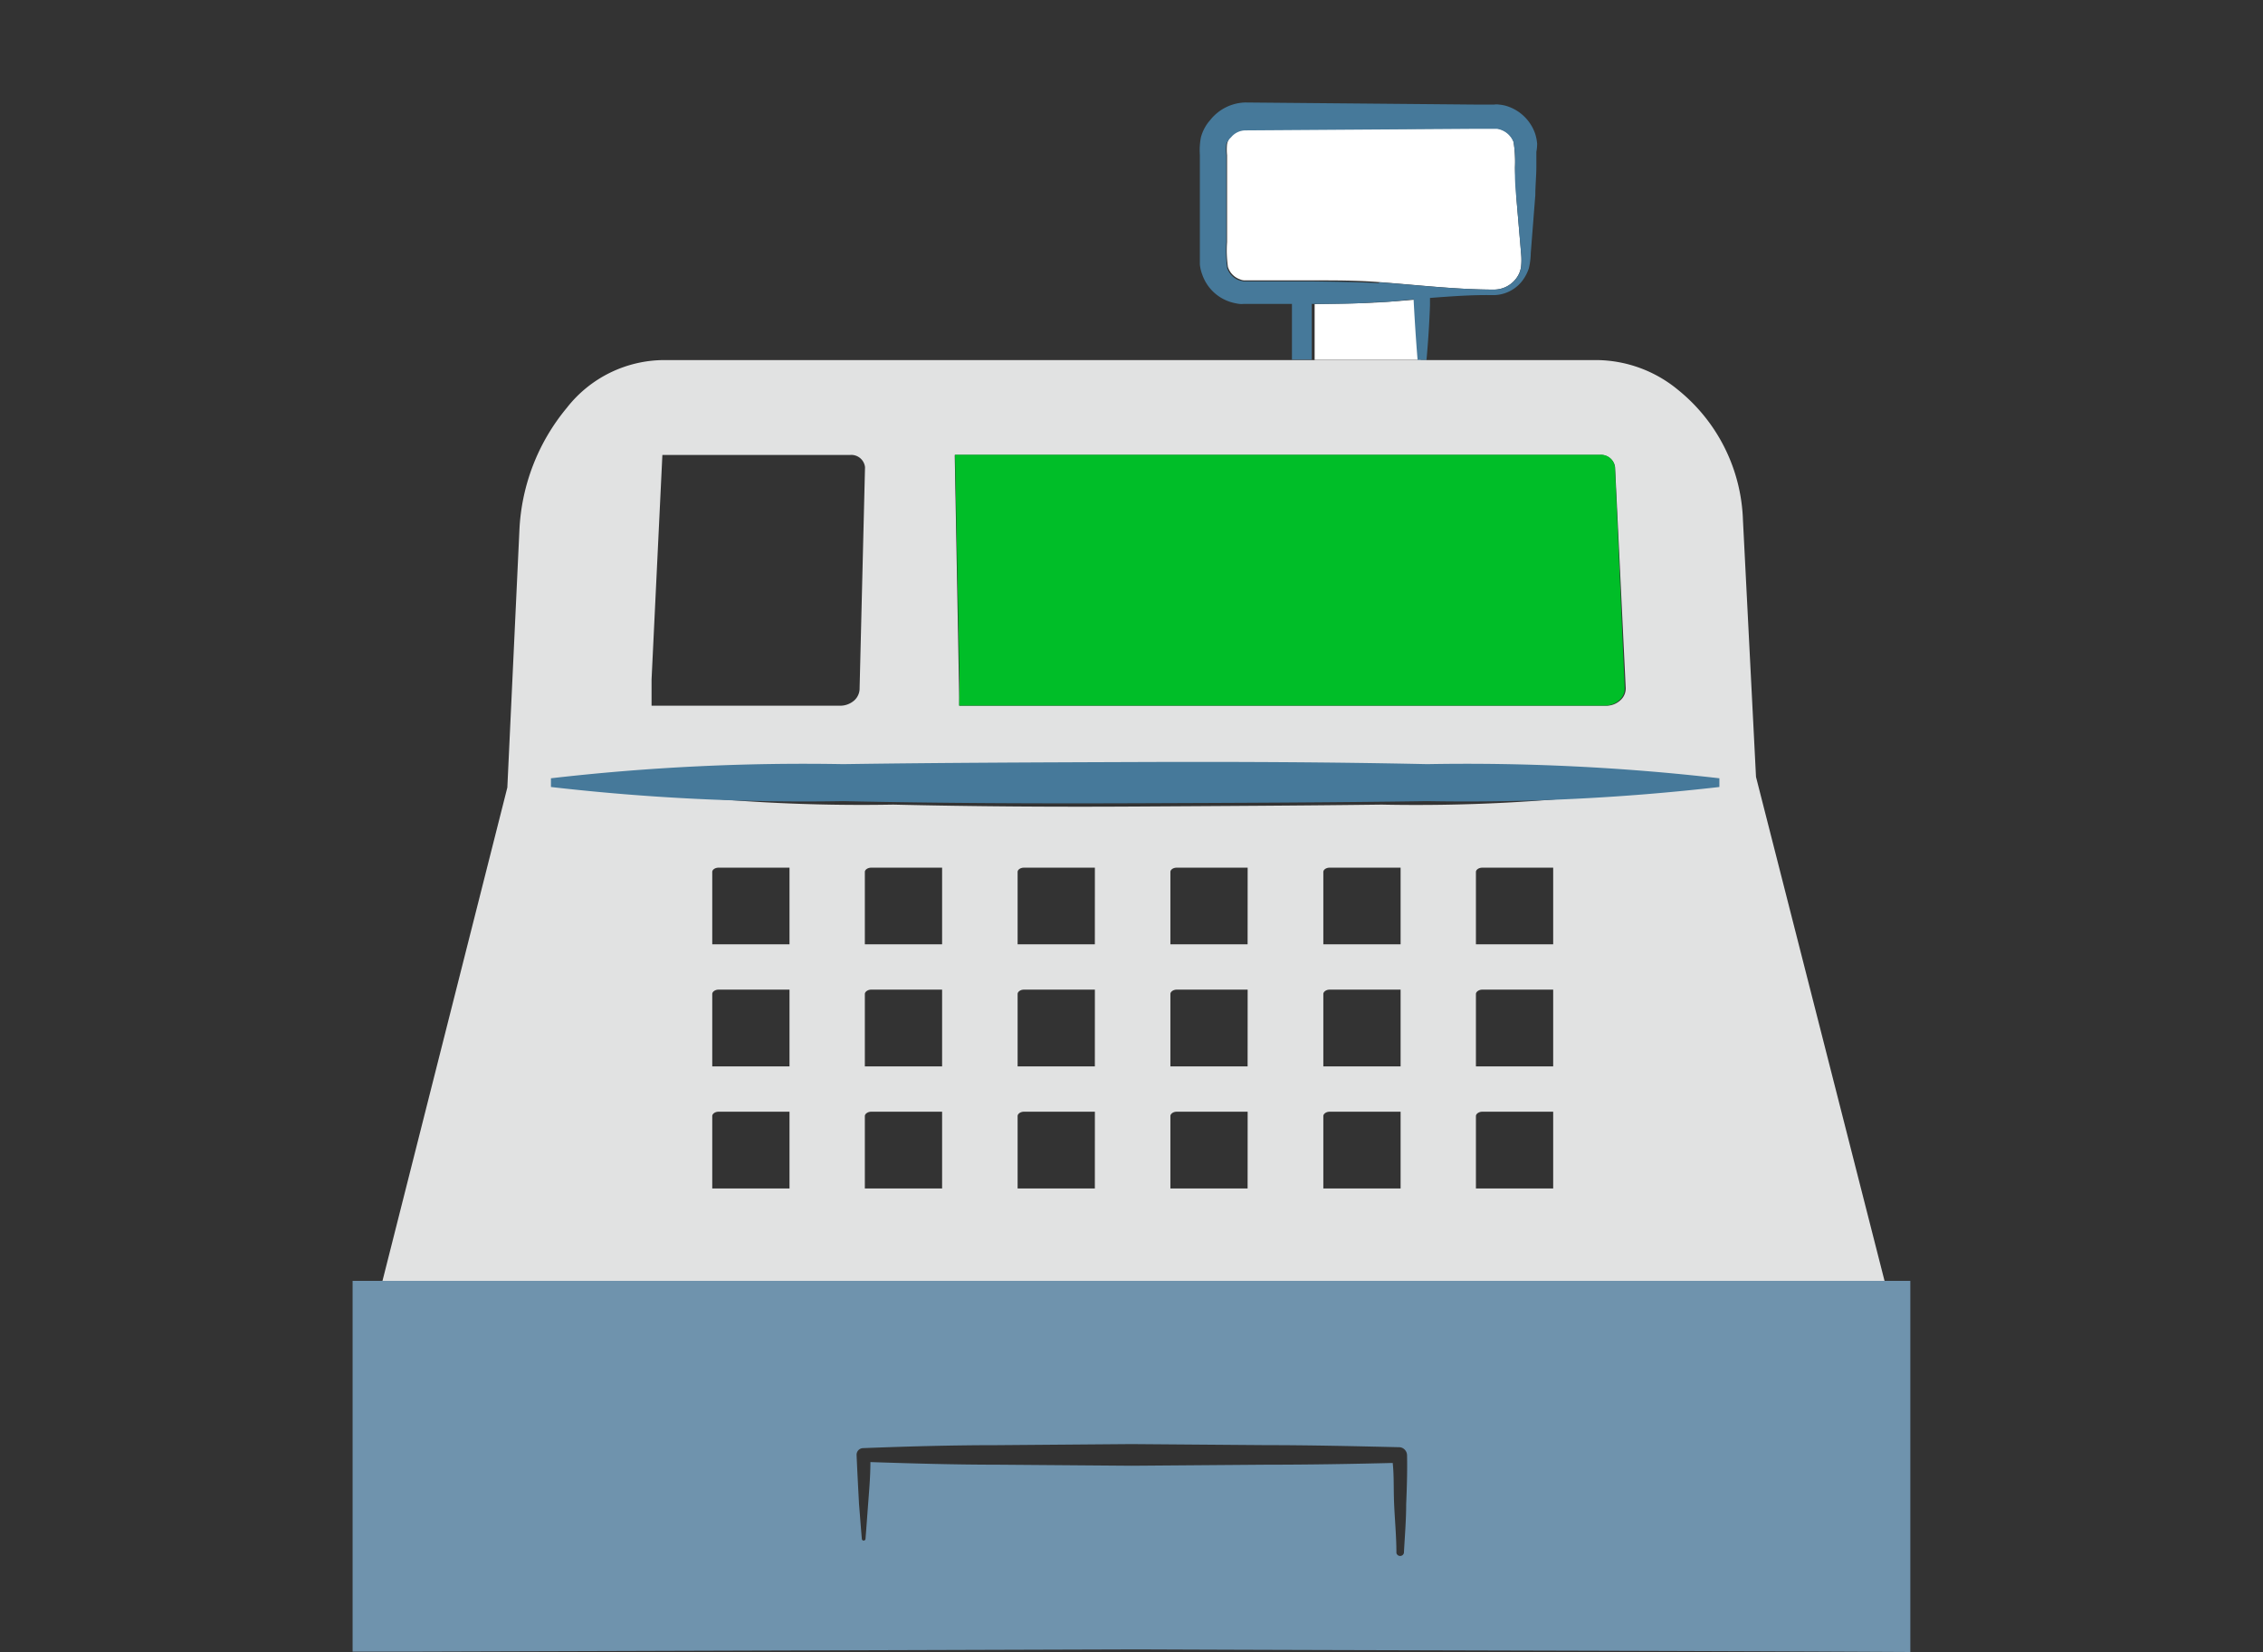 <svg xmlns="http://www.w3.org/2000/svg" viewBox="0 0 1600 1168"><rect x="0" y="0" width="1600" height="1168" fill="#333333" stroke="none"/><defs><style>.cls-1{fill:#fff}.cls-2{fill:#46799A}.cls-3{fill:#E1E2E2}.cls-4{fill:#6F93AD}.cls-5{fill:#00be28}.cls-6{fill:#ddf8ff}.cls-7{fill:none}</style></defs><title>jetpack-payments</title><g id="jetpack-payments"><g id="Layer_2" data-name="Layer 2"><g id="Layer_1-2" data-name="Layer 1-2"><path class="cls-1" d="M1056.35 204.76a19.6 19.6 0 0 0 15.78-8.13 17.7 17.7 0 0 0 3.33-8.14 50.57 50.57 0 0 0 0-9.37l-3.46-40.69c0-6.78-.74-13.44-.86-20.35a97.29 97.29 0 0 0-1-17.88 14.4 14.4 0 0 0-9-8.75 21.91 21.91 0 0 0-3.08-.74h-14.55l-163 1a12.32 12.32 0 0 0-10.36 4.93 11.14 11.14 0 0 0-2.59 5.3 38.8 38.8 0 0 0 0 7.77v61.4a81.86 81.86 0 0 0 .62 17.63 13.65 13.65 0 0 0 8.5 8.76 8.71 8.71 0 0 0 3 .74h49.69c15.29 0 30.58 0 46 1.23 27.25 2 54.5 5.3 81.62 5.3zm-54.87 7c-8.64.74-17.39 1.48-26 2-15.41.87-30.7 1-46 1.24v39.45h75a318.59 318.59 0 0 1-3-42.66z"/><path class="cls-2" d="M1086.8 101.56a32.43 32.43 0 0 0-1.36-6.9 31.06 31.06 0 0 0-18.86-19.24 25.46 25.46 0 0 0-6.78-1.48 11.09 11.09 0 0 0-3.45 0H1044l-163.61-1.48a32.67 32.67 0 0 0-24.66 12.33 30.09 30.09 0 0 0-6.66 12.33 47.66 47.66 0 0 0-.74 12.33v77.44a26.91 26.91 0 0 0 1.61 7 30.91 30.91 0 0 0 19.23 19.36 37.25 37.25 0 0 0 6.91 1.6 15.31 15.31 0 0 0 3.45 0h33.91v39.46h14v-39.44c15.29 0 30.58 0 46-1.23 8.63 0 17.38-1.23 26-2 .74 13.93 1.61 28 2.84 42.91h6.29c1.11-12.33 2-25.4 2.46-38.6v-5.3c14.55-1.11 29.23-2.22 43.78-2a26 26 0 0 0 20.59-9 29.57 29.57 0 0 0 5.55-10 50.19 50.19 0 0 0 1.35-10.85l3.21-40.81c0-6.78.74-13.69.74-20.47v-10.16a31.4 31.4 0 0 0 .55-5.8zM975 200.2c-15.42-.86-30.58-1-46-1.23h-49.84l-3-.74a13.69 13.69 0 0 1-8.51-8.76 91 91 0 0 1-.61-18.37v-61.65a32.57 32.57 0 0 1 0-7.77 14 14 0 0 1 3.33-4.56 13.32 13.32 0 0 1 10.35-4.93l163.13-1.11h14.18a10.79 10.79 0 0 1 3.21.74 14.83 14.83 0 0 1 8.88 8.75 80.5 80.5 0 0 1 1 17.88 163.09 163.09 0 0 0 .86 20.35l3.46 40.32a40.78 40.78 0 0 1 0 9.37 17.39 17.39 0 0 1-3.21 8.14 19.81 19.81 0 0 1-15.9 8.13c-27.13 0-54.87-3.33-81.38-5.17z"/><path class="cls-3" d="M1241.54 549.27l-9.24-181.75a123.32 123.32 0 0 0-45.87-91.86 91.47 91.47 0 0 0-57.34-21.08h-658.8a87.68 87.68 0 0 0-69.54 33.78 145.58 145.58 0 0 0-33.54 87.05l-8.51 181.38-88.28 348.82h1062zm-110-227.62a10 10 0 0 1 10.36 8.64l7.52 156.1a11.12 11.12 0 0 1-3.82 8.75 14.56 14.56 0 0 1-9.87 3.82H678.18V493L675 321.65zM460.67 480.47l7.65-158.82h132.92a9.74 9.74 0 0 1 10.35 8.64l-3.82 156.1a11.48 11.48 0 0 1-3.7 8.75 15.07 15.07 0 0 1-10 3.82h-133.4zm97.53 359.79h-54.62v-51.17c0-1.6 2-3.08 4.44-3.08h50.18zm0-86.31h-54.62v-51.17c0-1.6 2-3.08 4.44-3.08h50.18zm0-86.31h-54.62v-51.17c0-1.6 2-3 4.44-3h50.18zm107.89 172.62h-54.62v-51.17c0-1.6 2.1-3.08 4.44-3.08h50.18zm0-86.31h-54.62v-51.17c0-1.6 2.1-3.08 4.44-3.08h50.18zm0-86.31h-54.62v-51.17c0-1.6 2.1-3 4.44-3h50.18zm108 172.62h-54.61v-51.17c0-1.6 2-3.08 4.44-3.08h50.19zm0-86.31h-54.61v-51.17c0-1.6 2-3.08 4.44-3.08h50.19zm0-86.31h-54.61v-51.17c0-1.6 2-3 4.44-3h50.19zm108 172.62H827.5v-51.17c0-1.6 2-3.08 4.44-3.08h50.18zm0-86.31H827.5v-51.17c0-1.6 2-3.08 4.44-3.08h50.18zm0-86.31H827.5v-51.17c0-1.6 2-3 4.44-3h50.18zm108.17 172.62h-54.63v-51.17c0-1.6 2-3.08 4.44-3.08h50.19zm0-86.31h-54.63v-51.17c0-1.6 2-3.08 4.44-3.08h50.19zm0-86.31h-54.63v-51.17c0-1.6 2-3 4.44-3h50.19zm107.88 172.62h-54.62v-51.17c0-1.6 2.1-3.08 4.44-3.08h50.18zm0-86.31h-54.62v-51.17c0-1.6 2.1-3.08 4.44-3.08h50.18zm0-86.31h-54.62v-51.17c0-1.6 2.1-3 4.44-3h50.18zm51.3-107.52a1220.35 1220.35 0 0 1-172.62 8.76c-57.34.73-114.68 1-172.63 1.35s-114.67 0-172.62-1.35A1257.23 1257.23 0 0 1 459 560.12v-5.42a1236.87 1236.87 0 0 1 172.62-8.76c57.33-.74 114.67-1 172.62-1.36s114.8 0 172.63 1.36a1257.23 1257.23 0 0 1 172.62 8.76z"/><path class="cls-4" d="M1332.3 905.61h-1083v262.14H290l514.17-1.6c182.24.74 364.36.86 546.48 1.85V905.61zm-338.1 157.95c0 11.47-1 22.94-1.6 34.4a2.71 2.71 0 0 1-5.3 0c0-11.46-1.11-22.93-1.61-34.4s0-19.48-1-29.22c-29.84.74-59.8 1.23-89.52 1.23l-94.94.74-94.7-.74c-30.09 0-60.17-.86-90.13-1.85 0 10-.87 19.73-1.61 29.6s-1.23 16.89-1.85 24.66a1.3 1.3 0 0 1-1.48 1.23 1.24 1.24 0 0 1-1.11-1.23c-.73-8.26-1.35-16.77-2-24.66-.61-11.47-1.23-22.94-1.72-34.65a4.68 4.68 0 0 1 4.55-4.81c31.69-1.23 63.25-2.1 94.94-2.1L800 1021l94.94.74c31.57 0 63.26.74 94.82 1.48a5.81 5.81 0 0 1 5.06 5.68c.24 11.48-.13 23.1-.62 34.66z"/><path class="cls-5" d="M678.18 498.84H1135a14.87 14.87 0 0 0 9.87-3.82 10.74 10.74 0 0 0 3.82-8.76l-6.91-156.1a9.86 9.86 0 0 0-10.35-8.63H675.22l3.2 158.94z"/><path class="cls-6" d="M1215.65 553.34H389.53"/><path class="cls-2" d="M1215.65 556.42a1566 1566 0 0 1-206.53 10c-68.93 1-137.73 1.23-206.53 1.48s-137.73 0-206.53-1.48a1564.27 1564.27 0 0 1-206.53-10v-6.16a1564.27 1564.27 0 0 1 206.53-10c68.8-1 137.6-1.23 206.53-1.48s137.6 0 206.53 1.48a1564.27 1564.27 0 0 1 206.53 10z"/></g></g></g><g id="clear_rectangle" data-name="clear rectangle"><path id="Layer_4" data-name="Layer 4" class="cls-7" d="M0 0h1600v1168H0z"/></g></svg>